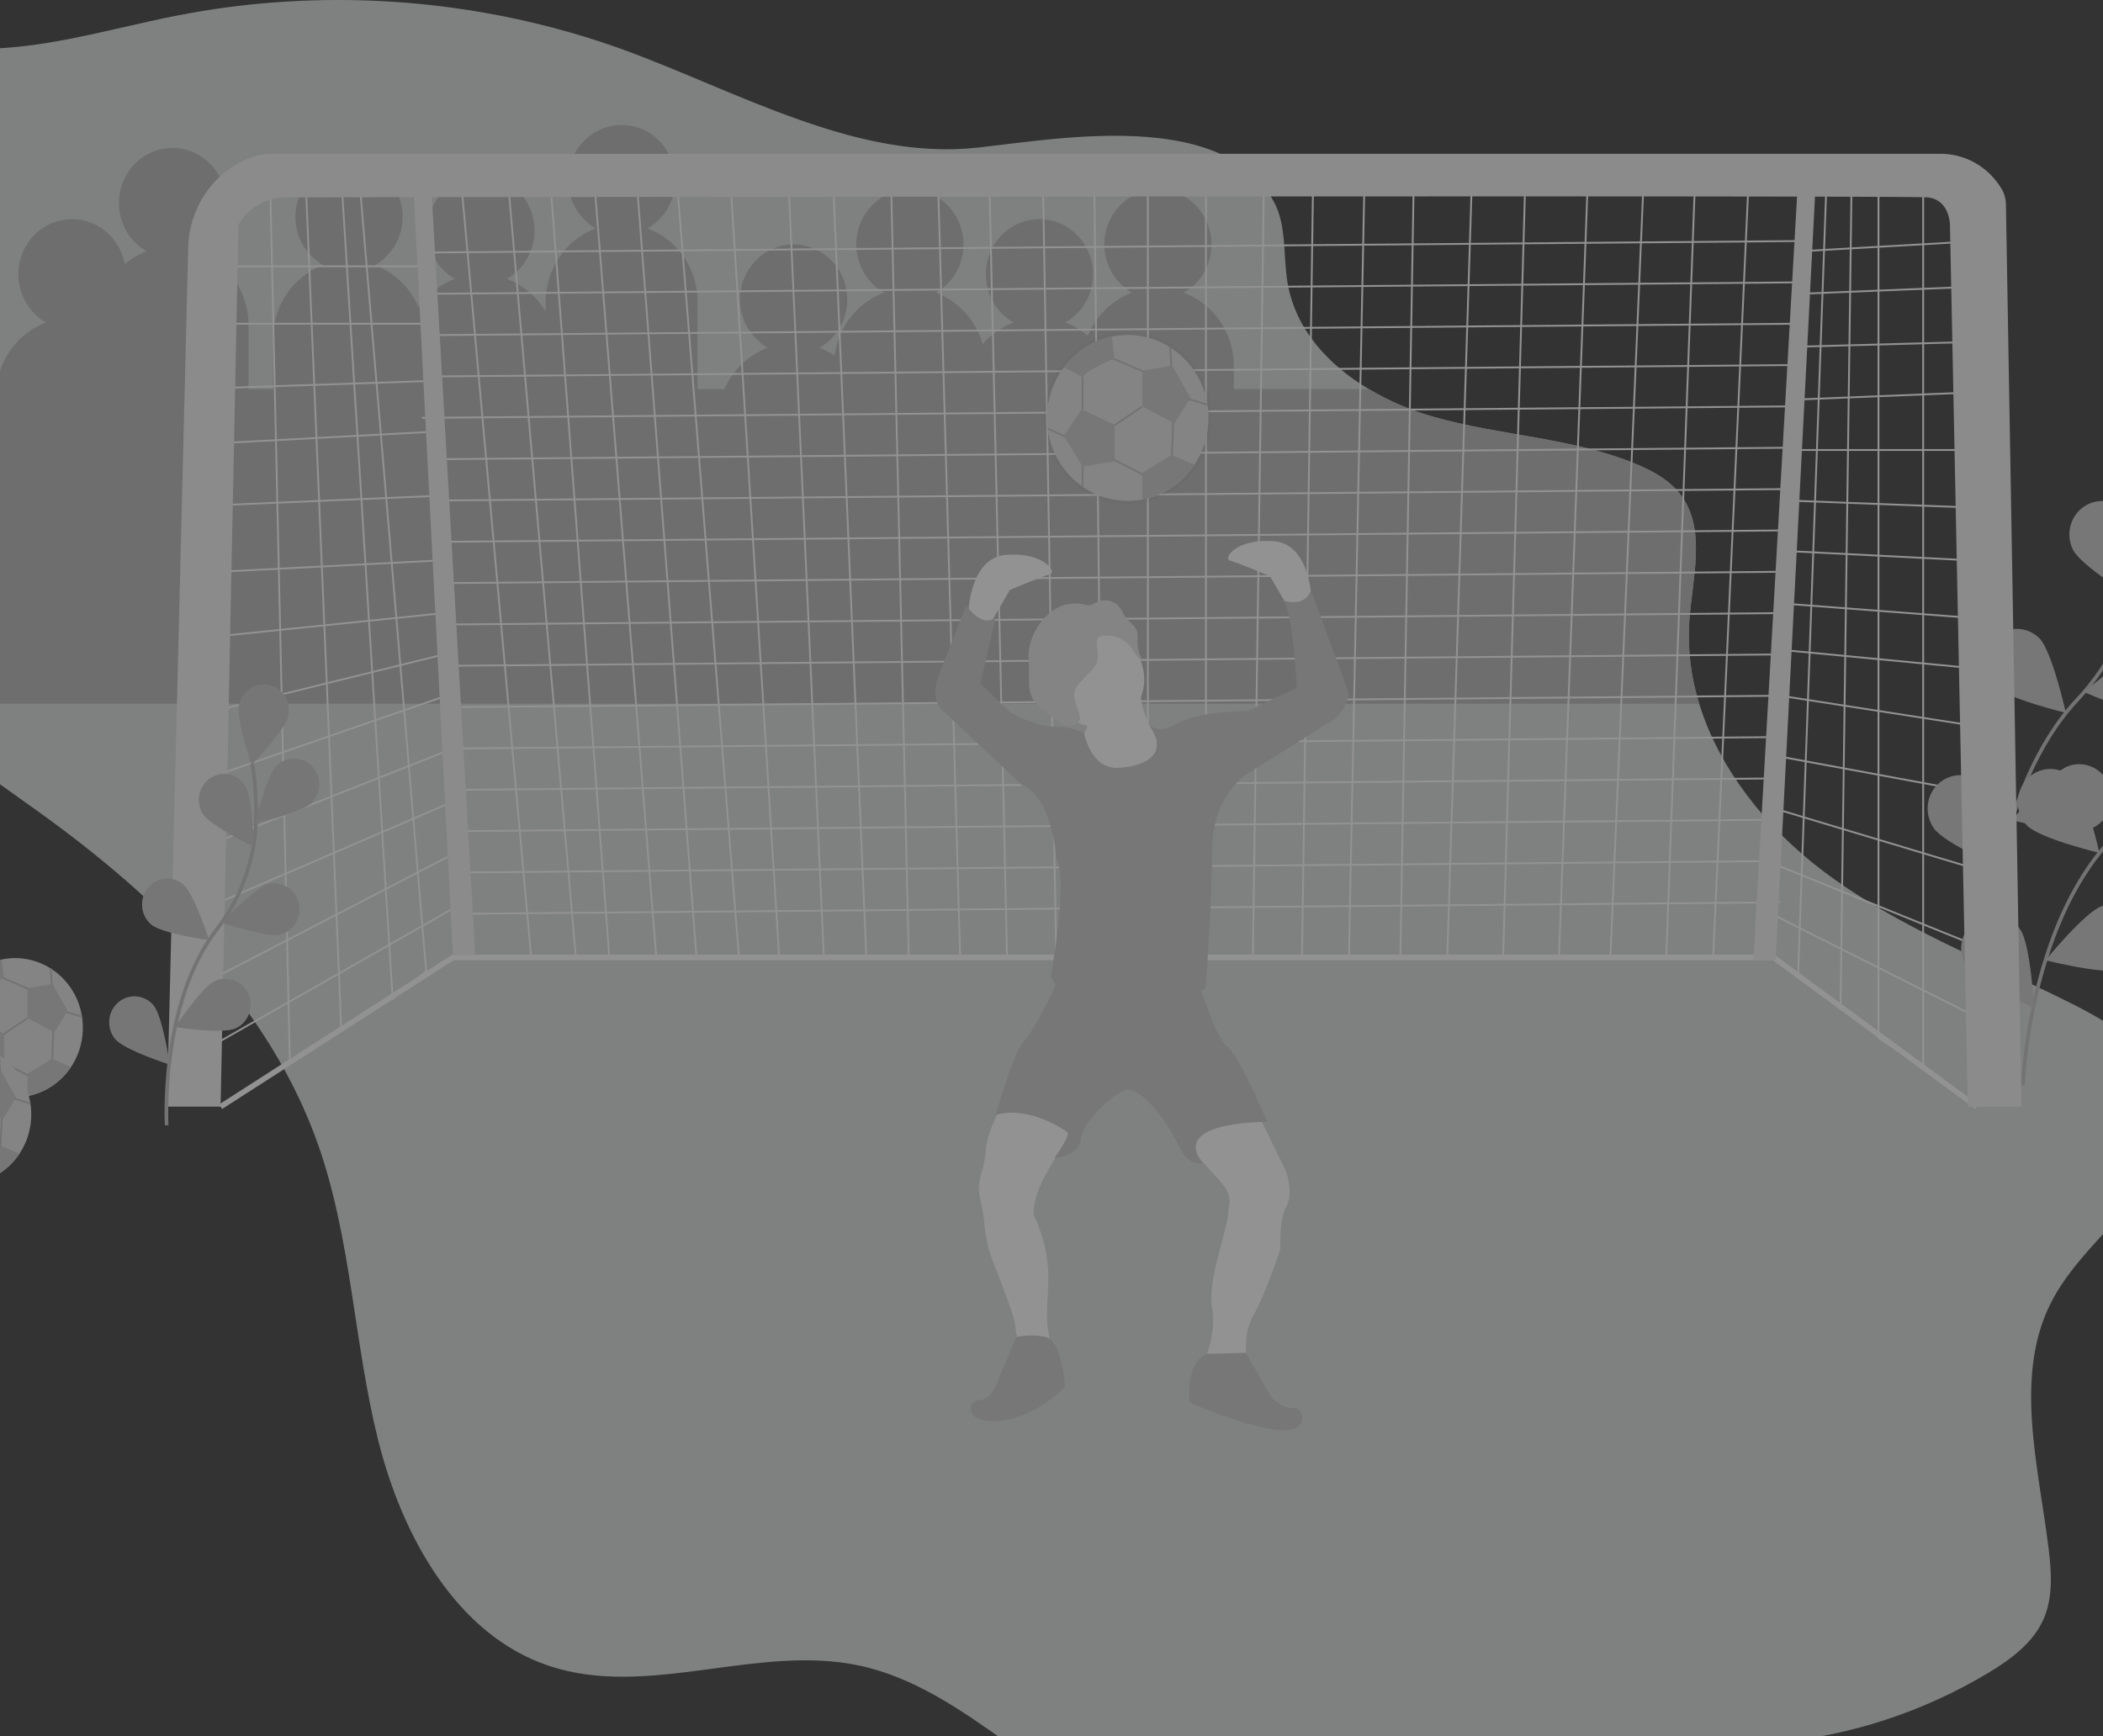 <svg width="1440" height="1189" viewBox="0 0 1440 1189" fill="none" xmlns="http://www.w3.org/2000/svg">
<rect x="0" y="0" width="1440" height="1189" fill="#333333" stroke="none"/>
<g opacity="0.5">
<path d="M-203.146 108.809C-197.454 158.516 -157.538 197.876 -148.068 246.97C-146.881 253.406 -146.155 259.923 -145.895 266.469C-144.534 294.664 -149.965 323.441 -147.165 351.683C-141.948 404.646 -110.63 446.034 -70.867 481.903C-40.788 508.966 -5.875 532.774 26.238 555.811C107.998 614.513 184.679 688.625 218.261 785.146C240.644 849.509 242.358 919.454 258.789 985.688C275.221 1051.92 312.643 1119.7 375.891 1140.82C443.774 1163.49 518.573 1125.69 588.43 1140.63C663.397 1156.67 716.562 1229.49 790.535 1250.06C884.519 1276.19 978.182 1211.97 1074.66 1198.59C1120.99 1192.16 1168.14 1197.62 1214.71 1193.5C1266.55 1188.86 1316.75 1172.47 1361.69 1145.5C1376.99 1136.27 1392.46 1124.93 1399.57 1108.17C1405.69 1093.69 1404.76 1077.18 1402.88 1061.5C1395.84 1003.32 1378.03 940.07 1406.05 888.932C1431.89 841.756 1494.51 808.01 1485.22 754.749C1479.64 722.686 1448.98 702.668 1420.55 688.311C1361.92 658.7 1299.47 635.521 1247.07 595.533C1209.59 566.881 1177.3 526.908 1163.53 481.95C1157.89 463.975 1155.56 445.074 1156.68 426.22C1158.61 396.5 1168.61 363.131 1151.17 339.339C1143.61 329.023 1132.03 322.686 1120.39 317.843C1076.48 299.602 1027.71 298.548 982.053 285.591C966.401 281.199 951.357 274.773 937.287 266.469C909.442 249.895 887.028 225.474 881.612 193.599C878.445 174.918 881.26 154.522 872.188 138.011C856.888 110.02 826.641 98.321 792.86 94.515C751.047 89.797 703.696 97.173 671.995 100.805L668.828 101.151C628.117 105.507 587.741 96.245 548.07 82.281C505.232 67.326 463.357 46.978 422.615 32.511C418.79 31.148 414.976 29.843 411.171 28.596C381.43 18.854 350.979 11.571 320.109 6.816C276.574 0.081 232.445 -1.67 188.534 1.595C166.264 3.245 144.105 6.206 122.165 10.464C115.719 11.722 109.283 13.069 102.858 14.506C65.496 22.73 28.334 32.778 -9.777 33.376C-12.515 33.376 -15.269 33.376 -18.008 33.376C-63.462 32.574 -109.942 20.701 -153.071 35.043C-172.685 41.6 -191.487 54.495 -199.382 74.057C-203.773 84.954 -204.477 97.11 -203.146 108.809Z" fill="#CCCDCD"/>
<path d="M-145.895 266.469H-106.622C-106.036 256.032 -102.486 246.001 -96.411 237.616C-90.336 229.232 -82.003 222.861 -72.443 219.294C-79.58 215.255 -85.207 208.892 -88.439 201.205C-91.671 193.519 -92.324 184.946 -90.296 176.836C-88.267 168.726 -83.672 161.54 -77.234 156.409C-70.796 151.277 -62.881 148.493 -54.734 148.493C-46.587 148.493 -38.671 151.277 -32.233 156.409C-25.795 161.54 -21.2 168.726 -19.172 176.836C-17.143 184.946 -17.796 193.519 -21.028 201.205C-24.261 208.892 -29.888 215.255 -37.025 219.294C-27.464 222.861 -19.131 229.232 -13.056 237.616C-6.982 246.001 -3.432 256.032 -2.846 266.469H-2.509C-1.645 256.32 2.022 246.635 8.061 238.556C14.1 230.477 22.259 224.339 31.578 220.866C26.154 217.797 21.573 213.369 18.261 207.992C14.95 202.615 13.014 196.465 12.636 190.113C12.257 183.762 13.447 177.415 16.095 171.663C18.743 165.91 22.763 160.94 27.782 157.213C32.8 153.486 38.654 151.124 44.799 150.347C50.944 149.569 57.181 150.402 62.929 152.766C68.677 155.131 73.75 158.951 77.676 163.871C81.602 168.791 84.254 174.652 85.386 180.909C89.885 177.135 94.969 174.163 100.425 172.118C93.288 168.08 87.661 161.716 84.429 154.03C81.197 146.344 80.543 137.771 82.572 129.661C84.6 121.551 89.195 114.365 95.634 109.233C102.072 104.102 109.987 101.317 118.134 101.317C126.281 101.317 134.197 104.102 140.635 109.233C147.073 114.365 151.668 121.551 153.696 129.661C155.725 137.771 155.072 146.344 151.839 154.03C148.607 161.716 142.98 168.08 135.843 172.118C145.901 175.863 154.591 182.704 160.729 191.708C166.867 200.713 170.155 211.444 170.144 222.439V266.469H186.974V231.874C186.963 220.879 190.251 210.148 196.389 201.144C202.528 192.139 211.217 185.298 221.275 181.553C214.138 177.515 208.511 171.152 205.279 163.465C202.047 155.779 201.393 147.206 203.422 139.096C205.45 130.986 210.045 123.8 216.483 118.668C222.922 113.537 230.837 110.752 238.984 110.752C247.131 110.752 255.047 113.537 261.485 118.668C267.923 123.8 272.518 130.986 274.546 139.096C276.575 147.206 275.922 155.779 272.689 163.465C269.457 171.152 263.83 177.515 256.693 181.553C263.344 184.043 269.432 187.898 274.587 192.883C279.742 197.868 283.857 203.879 286.68 210.551C292.834 201.559 301.53 194.73 311.587 190.988C304.451 186.95 298.823 180.587 295.591 172.9C292.359 165.214 291.706 156.641 293.734 148.531C295.763 140.421 300.358 133.235 306.796 128.103C313.234 122.972 321.15 120.187 329.296 120.187C337.443 120.187 345.359 122.972 351.797 128.103C358.235 133.235 362.83 140.421 364.859 148.531C366.887 156.641 366.234 165.214 363.002 172.9C359.77 180.587 354.142 186.95 347.005 190.988C358.095 195.136 367.49 203.024 373.657 213.365V206.714C373.647 195.719 376.935 184.988 383.073 175.983C389.211 166.979 397.901 160.138 407.958 156.393C400.821 152.355 395.194 145.991 391.962 138.305C388.73 130.618 388.077 122.045 390.105 113.936C392.134 105.826 396.729 98.639 403.167 93.508C409.605 88.377 417.52 85.592 425.667 85.592C433.814 85.592 441.73 88.377 448.168 93.508C454.606 98.639 459.201 105.826 461.229 113.936C463.258 122.045 462.605 130.618 459.373 138.305C456.141 145.991 450.513 152.355 443.376 156.393C453.434 160.138 462.124 166.979 468.262 175.983C474.4 184.988 477.688 195.719 477.678 206.714V266.469H496.037C498.897 259.957 502.995 254.099 508.089 249.238C513.184 244.377 519.172 240.612 525.702 238.164C518.566 234.125 512.938 227.762 509.706 220.075C506.474 212.389 505.821 203.816 507.849 195.706C509.878 187.596 514.473 180.41 520.911 175.279C527.349 170.148 535.265 167.363 543.412 167.363C551.558 167.363 559.474 170.148 565.912 175.279C572.35 180.41 576.945 187.596 578.974 195.706C581.002 203.816 580.349 212.389 577.117 220.075C573.885 227.762 568.257 234.125 561.121 238.164C564.748 239.518 568.217 241.285 571.463 243.432C572.755 233.769 576.595 224.654 582.565 217.073C588.536 209.493 596.41 203.735 605.336 200.424C598.199 196.385 592.572 190.022 589.34 182.335C586.107 174.649 585.454 166.076 587.483 157.966C589.511 149.856 594.106 142.67 600.544 137.538C606.982 132.407 614.898 129.622 623.045 129.622C631.192 129.622 639.107 132.407 645.545 137.538C651.984 142.67 656.578 149.856 658.607 157.966C660.635 166.076 659.982 174.649 656.75 182.335C653.518 190.022 647.891 196.385 640.754 200.424C648.418 203.301 655.317 207.987 660.898 214.105C666.478 220.223 670.583 227.602 672.883 235.648C678.624 228.989 685.892 223.908 694.026 220.866C686.89 216.828 681.262 210.464 678.03 202.778C674.798 195.091 674.145 186.518 676.173 178.408C678.202 170.299 682.797 163.112 689.235 157.981C695.673 152.85 703.588 150.065 711.735 150.065C719.882 150.065 727.798 152.85 734.236 157.981C740.674 163.112 745.269 170.299 747.298 178.408C749.326 186.518 748.673 195.091 745.441 202.778C742.209 210.464 736.581 216.828 729.444 220.866C735.057 222.971 740.275 226.057 744.866 229.987C747.662 223.18 751.795 217.04 757.008 211.953C762.221 206.866 768.401 202.94 775.159 200.424C768.022 196.385 762.395 190.022 759.163 182.335C755.931 174.649 755.277 166.076 757.306 157.966C759.334 149.856 763.929 142.67 770.368 137.538C776.806 132.407 784.721 129.622 792.868 129.622C801.015 129.622 808.931 132.407 815.369 137.538C821.807 142.67 826.402 149.856 828.43 157.966C830.459 166.076 829.805 174.649 826.573 182.335C823.341 190.022 817.714 196.385 810.577 200.424C820.635 204.168 829.325 211.009 835.463 220.014C841.601 229.018 844.889 239.749 844.878 250.744V266.469H937.287C951.353 274.766 966.391 281.187 982.037 285.575C1027.69 298.532 1076.47 299.586 1120.37 317.827C1132.02 322.671 1143.6 329.008 1151.16 339.323C1168.6 363.115 1158.59 396.484 1156.66 426.205C1155.54 445.044 1157.85 463.935 1163.47 481.903H-70.867C-110.645 446.113 -141.948 404.645 -147.165 351.683C-149.888 323.457 -144.534 294.68 -145.895 266.469Z" fill="#AAA9A9"/>
<path d="M1316.86 121.043V731.162L1286.27 710.719V121.043H1267.91L1260.26 690.276L1231.19 668.261L1251.08 113.181" stroke="#F1F1F2" stroke-width="1.25" stroke-miterlimit="10"/>
<path d="M1355.13 165.074L1231.2 172.15" stroke="#F1F1F2" stroke-width="1.25" stroke-miterlimit="10"/>
<path d="M1347.48 196.524L1231.2 201.241" stroke="#F1F1F2" stroke-width="1.25" stroke-miterlimit="10"/>
<path d="M1347.48 234.264L1231.2 237.409" stroke="#F1F1F2" stroke-width="1.25" stroke-miterlimit="10"/>
<path d="M1347.48 268.859L1231.2 273.577" stroke="#F1F1F2" stroke-width="1.25" stroke-miterlimit="10"/>
<path d="M1347.48 308.172H1226.61" stroke="#F1F1F2" stroke-width="1.25" stroke-miterlimit="10"/>
<path d="M1347.48 347.485L1223.55 342.767" stroke="#F1F1F2" stroke-width="1.25" stroke-miterlimit="10"/>
<path d="M1347.48 383.653L1223.55 377.363" stroke="#F1F1F2" stroke-width="1.25" stroke-miterlimit="10"/>
<path d="M1347.48 422.965L1223.55 413.53" stroke="#F1F1F2" stroke-width="1.25" stroke-miterlimit="10"/>
<path d="M1350.54 457.561L1218.96 444.981" stroke="#F1F1F2" stroke-width="1.25" stroke-miterlimit="10"/>
<path d="M1350.54 496.873L1218.96 476.431" stroke="#F1F1F2" stroke-width="1.25" stroke-miterlimit="10"/>
<path d="M1350.54 542.476L1214.37 517.316" stroke="#F1F1F2" stroke-width="1.25" stroke-miterlimit="10"/>
<path d="M1350.54 594.369L1214.37 553.484" stroke="#F1F1F2" stroke-width="1.25" stroke-miterlimit="10"/>
<path d="M1353.6 647.834L1209.78 589.651" stroke="#F1F1F2" stroke-width="1.25" stroke-miterlimit="10"/>
<path d="M1353.6 696.582L1209.78 624.246" stroke="#F1F1F2" stroke-width="1.25" stroke-miterlimit="10"/>
<path d="M1197.53 119.471L1173.05 655.681H1140.92L1160.81 119.471H1125.62L1102.67 655.681H1067.48L1087.37 119.471H1044.54L1029.24 655.681H990.988L1007.82 124.188H968.039L958.859 655.681H923.67L934.38 119.471H899.191L891.542 655.681H857.883L865.533 119.471H825.754V655.681H785.976V119.471H749.257L755.377 655.681H723.248L714.069 119.471H677.35L689.59 655.681H657.461L642.161 119.471H610.033L622.272 655.681H593.203L570.254 119.471H539.655L564.135 655.681H533.536L499.877 119.471H463.158L505.997 655.681H476.928L435.62 119.471H406.551L449.389 655.681H417.26L375.952 113.181H346.883L394.311 655.681H363.712L314.754 113.181" stroke="#F1F1F2" stroke-width="1.25" stroke-miterlimit="10"/>
<path d="M245.907 121.043L291.805 665.116L268.856 683.986L233.667 121.043H209.188L233.667 704.429L198.479 728.016L184.725 113.181" stroke="#F1F1F2" stroke-width="1.25" stroke-miterlimit="10"/>
<path d="M151.066 182.371H291.82" stroke="#F1F1F2" stroke-width="1.25" stroke-miterlimit="10"/>
<path d="M151.066 221.684H291.82" stroke="#F1F1F2" stroke-width="1.25" stroke-miterlimit="10"/>
<path d="M151.066 265.714L291.82 260.997" stroke="#F1F1F2" stroke-width="1.25" stroke-miterlimit="10"/>
<path d="M151.066 303.454L297.94 295.592" stroke="#F1F1F2" stroke-width="1.25" stroke-miterlimit="10"/>
<path d="M151.066 345.912L297.94 339.622" stroke="#F1F1F2" stroke-width="1.25" stroke-miterlimit="10"/>
<path d="M151.066 391.515L304.06 383.652" stroke="#F1F1F2" stroke-width="1.25" stroke-miterlimit="10"/>
<path d="M151.066 435.545L304.06 419.82" stroke="#F1F1F2" stroke-width="1.25" stroke-miterlimit="10"/>
<path d="M151.066 485.865L304.06 448.125" stroke="#F1F1F2" stroke-width="1.25" stroke-miterlimit="10"/>
<path d="M151.066 529.896L310.18 474.858" stroke="#F1F1F2" stroke-width="1.25" stroke-miterlimit="10"/>
<path d="M151.066 575.499L310.18 512.598" stroke="#F1F1F2" stroke-width="1.25" stroke-miterlimit="10"/>
<path d="M146.476 619.529L304.871 551.203" stroke="#F1F1F2" stroke-width="1.25" stroke-miterlimit="10"/>
<path d="M146.476 669.849L310.18 584.934" stroke="#F1F1F2" stroke-width="1.25" stroke-miterlimit="10"/>
<path d="M146.476 715.452L314.77 619.529" stroke="#F1F1F2" stroke-width="1.25" stroke-miterlimit="10"/>
<path d="M1231.2 165.074L291.821 172.936" stroke="#F1F1F2" stroke-width="1.25" stroke-miterlimit="10"/>
<path d="M1230.44 193.379L291.056 201.241" stroke="#F1F1F2" stroke-width="1.25" stroke-miterlimit="10"/>
<path d="M1229.67 221.684L290.291 229.547" stroke="#F1F1F2" stroke-width="1.25" stroke-miterlimit="10"/>
<path d="M1228.91 249.989L289.526 257.852" stroke="#F1F1F2" stroke-width="1.25" stroke-miterlimit="10"/>
<path d="M1228.14 278.294L288.761 286.157" stroke="#F1F1F2" stroke-width="1.25" stroke-miterlimit="10"/>
<path d="M1227.38 306.599L300.235 314.462" stroke="#F1F1F2" stroke-width="1.25" stroke-miterlimit="10"/>
<path d="M1226.61 334.905L299.47 342.767" stroke="#F1F1F2" stroke-width="1.25" stroke-miterlimit="10"/>
<path d="M1225.85 363.21L298.705 371.073" stroke="#F1F1F2" stroke-width="1.25" stroke-miterlimit="10"/>
<path d="M1225.08 391.515L297.94 399.378" stroke="#F1F1F2" stroke-width="1.25" stroke-miterlimit="10"/>
<path d="M1224.32 419.82L306.355 427.683" stroke="#F1F1F2" stroke-width="1.25" stroke-miterlimit="10"/>
<path d="M1223.55 448.125L305.59 455.988" stroke="#F1F1F2" stroke-width="1.25" stroke-miterlimit="10"/>
<path d="M1222.79 476.431L304.825 484.293" stroke="#F1F1F2" stroke-width="1.25" stroke-miterlimit="10"/>
<path d="M1222.02 504.736L310.18 512.598" stroke="#F1F1F2" stroke-width="1.25" stroke-miterlimit="10"/>
<path d="M1221.26 533.041L309.415 540.904" stroke="#F1F1F2" stroke-width="1.25" stroke-miterlimit="10"/>
<path d="M1220.49 561.346L313.24 569.209" stroke="#F1F1F2" stroke-width="1.25" stroke-miterlimit="10"/>
<path d="M1219.73 589.651L312.475 597.514" stroke="#F1F1F2" stroke-width="1.25" stroke-miterlimit="10"/>
<path d="M1218.96 617.957L311.71 625.819" stroke="#F1F1F2" stroke-width="1.25" stroke-miterlimit="10"/>
<path d="M1353.58 757.894L1214.36 655.681H310.164L151.066 757.894" stroke="#F1F1F2" stroke-width="3.75" stroke-miterlimit="10"/>
<path d="M1362.23 647.299C1362.23 647.299 1365.76 539.96 1422.25 479.34C1446.11 454.059 1461.34 421.503 1465.67 386.562C1467.6 369.965 1468.04 353.221 1467 336.54" stroke="#B3B3B3" stroke-width="2.5" stroke-miterlimit="10"/>
<path d="M1477.72 489.325C1465.58 491.165 1427.08 473.914 1427.08 473.914C1427.08 473.914 1459.07 445.939 1471.22 444.037C1476.99 443.3 1482.81 444.911 1487.43 448.527C1492.06 452.142 1495.12 457.475 1495.97 463.384C1496.82 469.293 1495.39 475.309 1491.98 480.145C1488.57 484.981 1483.45 488.253 1477.72 489.262V489.325Z" fill="#BBBBBB"/>
<path d="M1430.16 568.077C1418.48 572.008 1377.71 561.677 1377.71 561.677C1377.71 561.677 1404.64 528.56 1416.31 524.613C1419.1 523.61 1422.06 523.189 1425.02 523.376C1427.97 523.562 1430.85 524.352 1433.51 525.699C1436.16 527.047 1438.52 528.924 1440.46 531.221C1442.4 533.519 1443.87 536.19 1444.79 539.08C1445.71 541.969 1446.06 545.018 1445.82 548.049C1445.58 551.079 1444.76 554.03 1443.39 556.729C1442.03 559.427 1440.16 561.82 1437.89 563.765C1435.61 565.711 1432.99 567.172 1430.16 568.061V568.077Z" fill="#BBBBBB"/>
<path d="M1419.48 376.545C1425.15 387.741 1461.32 409.678 1461.32 409.678C1461.32 409.678 1464.61 366.654 1458.95 355.442C1457.6 352.778 1455.76 350.413 1453.52 348.482C1451.28 346.551 1448.7 345.092 1445.91 344.188C1443.12 343.284 1440.19 342.953 1437.28 343.214C1434.37 343.475 1431.54 344.322 1428.95 345.708C1426.36 347.094 1424.06 348.99 1422.18 351.29C1420.3 353.589 1418.88 356.247 1418 359.11C1417.12 361.974 1416.8 364.987 1417.05 367.979C1417.31 370.97 1418.13 373.881 1419.48 376.545Z" fill="#BBBBBB"/>
<path d="M1365 469.417C1373.67 478.365 1414.57 488.162 1414.57 488.162C1414.57 488.162 1405.19 446.097 1396.51 437.149C1392.33 432.966 1386.71 430.642 1380.87 430.678C1375.03 430.715 1369.44 433.109 1365.31 437.343C1361.17 441.578 1358.82 447.315 1358.76 453.315C1358.7 459.315 1360.94 465.099 1365 469.417Z" fill="#BBBBBB"/>
<path d="M1324.09 567.117C1331.15 577.433 1369.86 594.196 1369.86 594.196C1369.86 594.196 1367.54 551.093 1360.45 540.731C1358.78 538.246 1356.65 536.126 1354.18 534.493C1351.7 532.861 1348.94 531.748 1346.05 531.218C1343.16 530.689 1340.19 530.754 1337.32 531.41C1334.45 532.066 1331.74 533.299 1329.34 535.039C1326.94 536.779 1324.89 538.99 1323.33 541.546C1321.76 544.102 1320.7 546.951 1320.22 549.929C1319.73 552.907 1319.82 555.956 1320.48 558.898C1321.15 561.84 1322.37 564.617 1324.09 567.07V567.117Z" fill="#BBBBBB"/>
<path d="M1385.18 743.223C1385.18 743.223 1388.71 635.883 1445.2 575.263C1469.06 549.982 1484.29 517.426 1488.62 482.485C1490.55 465.888 1490.99 449.144 1489.95 432.463" stroke="#B3B3B3" stroke-width="2.5" stroke-miterlimit="10"/>
<path d="M1453.11 664C1441.43 667.931 1400.66 657.599 1400.66 657.599C1400.66 657.599 1427.59 624.482 1439.26 620.535C1442.05 619.532 1445.01 619.112 1447.96 619.298C1450.92 619.485 1453.8 620.275 1456.46 621.622C1459.11 622.969 1461.47 624.847 1463.41 627.144C1465.35 629.442 1466.82 632.113 1467.74 635.003C1468.66 637.892 1469.01 640.941 1468.77 643.972C1468.53 647.002 1467.71 649.953 1466.34 652.652C1464.98 655.35 1463.11 657.742 1460.84 659.688C1458.56 661.634 1455.93 663.094 1453.11 663.984V664Z" fill="#BBBBBB"/>
<path d="M1442.43 472.468C1448.1 483.664 1484.27 505.601 1484.27 505.601C1484.27 505.601 1487.56 462.577 1481.9 451.365C1479.18 445.985 1474.49 441.937 1468.86 440.112C1463.23 438.286 1457.13 438.833 1451.9 441.631C1446.66 444.43 1442.72 449.251 1440.95 455.034C1439.17 460.817 1439.7 467.088 1442.43 472.468Z" fill="#BBBBBB"/>
<path d="M1387.95 565.34C1396.62 574.288 1437.52 584.085 1437.52 584.085C1437.52 584.085 1428.14 542.02 1419.46 533.072C1415.28 528.889 1409.66 526.565 1403.82 526.601C1397.98 526.638 1392.39 529.031 1388.26 533.266C1384.12 537.501 1381.77 543.238 1381.71 549.238C1381.65 555.238 1383.89 561.022 1387.95 565.34Z" fill="#BBBBBB"/>
<path d="M1347.04 663.04C1354.1 673.356 1392.81 690.119 1392.81 690.119C1392.81 690.119 1390.49 647.016 1383.4 636.654C1381.73 634.169 1379.6 632.049 1377.13 630.416C1374.65 628.784 1371.89 627.671 1369 627.142C1366.11 626.612 1363.14 626.678 1360.27 627.333C1357.4 627.989 1354.69 629.222 1352.29 630.962C1349.89 632.702 1347.84 634.913 1346.28 637.469C1344.71 640.025 1343.65 642.874 1343.17 645.852C1342.68 648.831 1342.77 651.879 1343.43 654.821C1344.1 657.763 1345.32 660.54 1347.04 662.993V663.04Z" fill="#BBBBBB"/>
<path d="M128.867 169.524C129.616 139.096 150.118 112.363 179.049 105.837L179.875 105.664C181.043 105.425 182.233 105.309 183.424 105.318H1328.43C1336.89 105.248 1345.22 107.429 1352.61 111.651C1360 115.873 1366.2 121.991 1370.61 129.409L1370.9 129.928C1372.59 132.964 1373.49 136.389 1373.53 139.882L1384.17 757.878H1347.45L1335.21 154.035C1335.21 154.035 1335.21 136.737 1319.91 135.165C1317.57 134.929 1289.17 134.756 1242.79 134.646L1215.89 657.254H1200.59L1230.5 134.63C1026.56 134.221 527.385 134.74 295.707 135.023L325.418 654.109H310.119L283.436 135.039L195.251 135.149C188.784 135.153 182.432 136.897 176.825 140.208C171.218 143.518 166.552 148.28 163.29 154.019L151.051 757.863H114.332L128.867 169.524Z" fill="#E3E3E4"/>
<path d="M114.133 770.616C114.133 770.616 109.176 687.493 148.45 636.418C165.058 615.104 174.49 588.828 175.331 561.535C175.628 548.566 174.767 535.596 172.761 522.788" stroke="#B3B3B3" stroke-width="2.5" stroke-miterlimit="10"/>
<path d="M197.332 490.489C195.205 500.034 172.225 523.747 172.225 523.747C172.225 523.747 161.516 492.109 163.704 482.579C164.206 480.308 165.139 478.16 166.448 476.259C167.758 474.358 169.419 472.741 171.337 471.499C173.255 470.258 175.392 469.417 177.626 469.025C179.86 468.633 182.148 468.697 184.358 469.213C186.568 469.729 188.657 470.688 190.507 472.034C192.357 473.38 193.93 475.088 195.138 477.059C196.345 479.03 197.163 481.227 197.545 483.523C197.927 485.819 197.865 488.17 197.362 490.442L197.332 490.489Z" fill="#BBBBBB"/>
<path d="M213.335 549.898C206.496 556.723 174.673 563.799 174.673 563.799C174.673 563.799 182.46 531.296 189.299 524.487C190.924 522.865 192.843 521.587 194.948 520.728C197.052 519.868 199.301 519.443 201.566 519.476C203.83 519.51 206.066 520.002 208.146 520.923C210.226 521.845 212.108 523.179 213.687 524.848C215.265 526.518 216.508 528.491 217.344 530.654C218.18 532.817 218.594 535.129 218.561 537.456C218.529 539.784 218.05 542.082 217.153 544.219C216.257 546.357 214.959 548.292 213.335 549.914V549.898Z" fill="#BBBBBB"/>
<path d="M191.992 639.94C182.812 642.283 151.8 631.873 151.8 631.873C151.8 631.873 174.459 607.861 183.73 605.518C188.171 604.392 192.866 605.125 196.781 607.557C200.696 609.988 203.511 613.918 204.606 618.483C205.702 623.048 204.988 627.873 202.623 631.897C200.257 635.921 196.433 638.814 191.992 639.94Z" fill="#BBBBBB"/>
<path d="M160.904 704.335C152.168 708.25 119.962 703.36 119.962 703.36C119.962 703.36 138.322 675.746 147.104 671.909C149.188 670.923 151.442 670.375 153.735 670.295C156.028 670.216 158.313 670.608 160.457 671.448C162.601 672.288 164.56 673.56 166.219 675.188C167.879 676.816 169.206 678.768 170.122 680.93C171.038 683.092 171.525 685.42 171.555 687.778C171.585 690.135 171.157 692.476 170.295 694.661C169.434 696.847 168.157 698.834 166.539 700.506C164.921 702.177 162.995 703.501 160.873 704.398L160.904 704.335Z" fill="#BBBBBB"/>
<path d="M138.964 557.383C144.135 565.608 173.632 579.792 173.632 579.792C173.632 579.792 173.097 546.329 167.911 538.104C165.423 534.159 161.513 531.391 157.04 530.409C152.567 529.427 147.897 530.311 144.059 532.868C140.22 535.425 137.527 539.444 136.572 544.041C135.616 548.639 136.477 553.438 138.964 557.383Z" fill="#BBBBBB"/>
<path d="M103.546 633.1C110.875 639.39 143.156 643.824 143.156 643.824C143.156 643.824 132.906 612.06 125.562 605.801C123.818 604.315 121.806 603.197 119.642 602.51C117.478 601.824 115.203 601.582 112.948 601.798C110.692 602.015 108.5 602.687 106.498 603.774C104.495 604.861 102.72 606.344 101.274 608.136C99.829 609.929 98.741 611.996 98.073 614.221C97.404 616.445 97.169 618.784 97.38 621.102C97.591 623.42 98.244 625.672 99.302 627.731C100.36 629.79 101.802 631.614 103.546 633.1Z" fill="#BBBBBB"/>
<path d="M78.96 711.615C85.156 719.053 116.229 729.07 116.229 729.07C116.229 729.07 111.349 696.047 105.137 688.546C102.159 684.976 97.923 682.769 93.361 682.409C88.799 682.049 84.284 683.567 80.811 686.628C77.338 689.689 75.19 694.043 74.84 698.732C74.49 703.421 75.966 708.061 78.945 711.631L78.96 711.615Z" fill="#BBBBBB"/>
<path opacity="0.5" d="M197.332 490.489C195.205 500.034 172.225 523.747 172.225 523.747C172.225 523.747 161.516 492.109 163.704 482.579C164.206 480.308 165.139 478.16 166.448 476.259C167.758 474.358 169.419 472.741 171.337 471.499C173.255 470.258 175.392 469.417 177.626 469.025C179.86 468.633 182.148 468.697 184.358 469.213C186.568 469.729 188.657 470.688 190.507 472.034C192.357 473.38 193.93 475.088 195.138 477.059C196.345 479.03 197.163 481.227 197.545 483.523C197.927 485.819 197.865 488.17 197.362 490.442L197.332 490.489Z" fill="#BBBBBB"/>
<path opacity="0.5" d="M213.335 549.898C206.496 556.723 174.673 563.799 174.673 563.799C174.673 563.799 182.46 531.296 189.299 524.487C190.924 522.865 192.843 521.587 194.948 520.728C197.052 519.868 199.301 519.443 201.566 519.476C203.83 519.51 206.066 520.002 208.146 520.923C210.226 521.845 212.108 523.179 213.687 524.848C215.265 526.518 216.508 528.491 217.344 530.654C218.18 532.817 218.594 535.129 218.561 537.456C218.529 539.784 218.05 542.082 217.153 544.219C216.257 546.357 214.959 548.292 213.335 549.914V549.898Z" fill="#BBBBBB"/>
<path opacity="0.5" d="M191.992 639.94C182.812 642.283 151.8 631.873 151.8 631.873C151.8 631.873 174.459 607.861 183.73 605.518C188.171 604.392 192.866 605.125 196.781 607.557C200.696 609.988 203.511 613.918 204.606 618.483C205.702 623.048 204.988 627.873 202.623 631.897C200.257 635.921 196.433 638.814 191.992 639.94Z" fill="#BBBBBB"/>
<path opacity="0.5" d="M160.904 704.335C152.168 708.25 119.962 703.36 119.962 703.36C119.962 703.36 138.322 675.746 147.104 671.909C149.188 670.923 151.442 670.375 153.735 670.295C156.028 670.216 158.313 670.608 160.457 671.448C162.601 672.288 164.56 673.56 166.219 675.188C167.879 676.816 169.206 678.768 170.122 680.93C171.038 683.092 171.525 685.42 171.555 687.778C171.585 690.135 171.157 692.476 170.295 694.661C169.434 696.847 168.157 698.834 166.539 700.506C164.921 702.177 162.995 703.501 160.873 704.398L160.904 704.335Z" fill="#BBBBBB"/>
<path opacity="0.5" d="M138.964 557.383C144.135 565.608 173.632 579.792 173.632 579.792C173.632 579.792 173.097 546.329 167.911 538.104C165.423 534.159 161.513 531.391 157.04 530.409C152.567 529.427 147.897 530.311 144.059 532.868C140.22 535.425 137.527 539.444 136.572 544.041C135.616 548.639 136.477 553.438 138.964 557.383Z" fill="#BBBBBB"/>
<path opacity="0.5" d="M103.546 633.1C110.875 639.39 143.156 643.824 143.156 643.824C143.156 643.824 132.906 612.06 125.562 605.801C123.818 604.315 121.806 603.197 119.642 602.51C117.478 601.824 115.203 601.582 112.948 601.798C110.692 602.015 108.5 602.687 106.498 603.774C104.495 604.861 102.72 606.344 101.274 608.136C99.829 609.929 98.741 611.996 98.073 614.221C97.404 616.445 97.169 618.784 97.38 621.102C97.591 623.42 98.244 625.672 99.302 627.731C100.36 629.79 101.802 631.614 103.546 633.1Z" fill="#BBBBBB"/>
<path opacity="0.5" d="M78.96 711.615C85.156 719.053 116.229 729.07 116.229 729.07C116.229 729.07 111.349 696.047 105.137 688.546C102.159 684.976 97.923 682.769 93.361 682.409C88.799 682.049 84.284 683.567 80.811 686.628C77.338 689.689 75.19 694.043 74.84 698.732C74.49 703.421 75.966 708.061 78.945 711.631L78.96 711.615Z" fill="#BBBBBB"/>
<g opacity="0.1">
<path opacity="0.1" d="M381.001 451.003C380.817 450.767 380.725 450.61 380.725 450.61L381.001 451.003Z" fill="url(#paint0_linear)"/>
</g>
<path d="M861.218 762.329L880.725 802.428C880.725 802.428 885.927 817.131 880.725 826.487C875.523 835.844 876.824 855.233 876.824 855.233C876.824 855.233 866.42 886.683 857.96 901.354C849.499 916.026 854.701 937.522 854.701 937.522L820.889 941.532C820.889 941.532 833.894 915.46 830.069 896.071C826.244 876.682 841.13 841.284 841.13 829.223C841.13 826.55 844.389 820.527 837.872 811.847C831.354 803.167 806.661 781.104 807.273 768.399L861.218 762.329Z" fill="#F1F1F2"/>
<path d="M688.886 752.972C688.886 752.972 676.401 770.742 674.948 788.039C674.511 793.44 673.484 798.772 671.888 803.937C669.967 809.941 669.797 816.391 671.399 822.493C672.686 827.377 673.536 832.372 673.938 837.416C674.74 847.143 676.979 856.687 680.578 865.721C686.53 880.77 694.348 901.307 694.807 905.443C695.465 912.126 698.708 928.165 698.708 928.165L724.717 938.198C724.717 938.198 716.914 918.809 716.914 900.096C716.914 881.383 722.116 862.67 707.735 831.912C707.735 831.912 707.077 823.892 712.324 811.863C717.572 799.833 737.691 768.414 737.691 768.414L688.886 752.972Z" fill="#F1F1F2"/>
<g opacity="0.1">
<path opacity="0.1" d="M729.827 665.415C729.169 670.133 710.963 706.866 704.461 712.873C698.494 718.393 687.035 756.621 685.199 762.816C684.021 763.052 682.858 763.319 681.695 763.665C681.695 763.665 694.7 718.88 701.202 712.858C707.704 706.835 725.91 670.07 726.568 665.399C726.691 664.471 730.5 664.141 736.482 664.236C732.443 664.314 729.949 664.66 729.827 665.415Z" fill="black"/>
<path opacity="0.1" d="M775.373 746.289C784.553 744.952 802.683 767.675 809.843 783.715C810.256 784.642 810.669 785.492 811.097 786.294C815.136 793.842 819.711 796.043 822.878 796.562C820.782 796.955 813.698 797.285 807.839 786.294C807.41 785.492 806.997 784.642 806.584 783.715C800.021 768.996 784.17 748.679 774.562 746.446L775.373 746.289Z" fill="black"/>
<path opacity="0.1" d="M730.928 775.475L730.821 775.365C728.725 773.792 712.462 762.785 694.638 762.108C713.686 761.432 731.847 773.651 734.08 775.365L734.187 775.475C736.069 777.582 727.777 789.627 725.742 792.458C724.527 792.742 723.295 792.947 722.055 793.071C722.055 793.071 733.07 777.865 730.928 775.475Z" fill="black"/>
</g>
<path d="M898.289 413.404C898.289 413.404 898.289 372.629 872.28 370.616C846.271 368.604 837.091 382.646 842.369 383.983C847.648 385.319 869.679 394.676 869.679 394.676L883.984 419.411L898.289 413.404Z" fill="#F1F1F2"/>
<path d="M662.862 422.761C662.862 422.761 662.862 381.986 688.871 379.973C714.88 377.96 724.059 392.003 718.781 393.339C713.503 394.676 691.471 404.032 691.471 404.032L677.167 428.768L662.862 422.761Z" fill="#F1F1F2"/>
<path d="M780.575 464.873C780.575 464.873 778.617 491.605 794.88 506.985C811.143 522.364 757.167 541.737 757.167 541.737L733.101 512.331C733.101 512.331 752.608 500.301 742.281 479.576L780.575 464.873Z" fill="#F1F1F2"/>
<path d="M785.807 495.002L786.068 495.363L785.807 495.002Z" fill="#D39999"/>
<path d="M751.644 497.974C769.245 497.974 783.513 483.309 783.513 465.219C783.513 447.128 769.245 432.463 751.644 432.463C734.043 432.463 719.775 447.128 719.775 465.219C719.775 483.309 734.043 497.974 751.644 497.974Z" fill="#F1F1F2"/>
<path d="M751.506 445.248C751.781 448.566 752.011 452.104 750.527 455.06C749.701 456.547 748.67 457.903 747.467 459.086L740.705 466.178C738.607 468.064 736.977 470.436 735.947 473.097C734.019 479.702 739.71 486.259 739.527 493.162C738.507 494.806 736.992 496.061 735.213 496.737C733.434 497.412 731.489 497.472 729.674 496.905C728.202 496.326 726.817 495.537 725.558 494.562L719.117 490.049C714.145 486.558 708.943 482.784 706.449 477.154C703.833 471.226 704.721 464.37 704.598 457.859C704.313 453.898 704.257 449.923 704.43 445.955C704.866 442.171 705.9 438.485 707.49 435.042C710.371 428.157 715.092 422.251 721.106 418.012C724.116 415.924 727.505 414.482 731.069 413.772C734.634 413.061 738.301 413.097 741.852 413.876C742.993 414.245 744.176 414.461 745.371 414.521C747.681 414.521 749.67 412.948 751.797 412.021C754.502 410.935 757.479 410.794 760.269 411.622C763.059 412.449 765.507 414.197 767.234 416.597C768.641 418.641 769.452 421.078 770.921 423.06C773.109 426.016 776.674 427.887 778.158 431.268C779.642 434.649 778.647 438.518 778.968 442.166C779.426 445.427 780.403 448.588 781.86 451.522C778.249 450.233 776.49 446.176 774.21 443.062C772.405 440.751 770.14 438.863 767.568 437.523C764.995 436.184 762.174 435.424 759.293 435.294C757.305 435.199 753.617 435.042 752.042 436.599C750.022 438.549 751.246 442.81 751.506 445.248Z" fill="#D5D6D7"/>
<g opacity="0.1">
<path opacity="0.1" d="M786.053 495.332C785.869 495.096 785.777 494.955 785.777 494.955L786.053 495.332Z" fill="black"/>
<path opacity="0.1" d="M675.927 424.994C678.067 425.039 680.142 424.24 681.726 422.761L681.098 425.465C679.366 425.823 677.571 425.659 675.927 424.994Z" fill="black"/>
<path opacity="0.1" d="M791.224 498.792C807.517 524.502 770.829 526.373 770.829 526.373C768.034 526.77 765.188 526.561 762.476 525.76C764.168 525.965 765.878 525.965 767.571 525.76C767.571 525.76 806.89 523.763 786.052 495.379C787.41 497.017 789.209 498.205 791.224 498.792Z" fill="black"/>
<path opacity="0.1" d="M724.656 498.304C722.019 498.372 719.385 498.049 716.838 497.345C718.353 497.615 719.892 497.716 721.428 497.644C725.478 497.467 729.533 497.886 733.468 498.886C730.563 498.343 727.605 498.148 724.656 498.304Z" fill="black"/>
<path opacity="0.1" d="M643.355 460.863L661.561 414.741C662.293 415.765 663.079 416.747 663.917 417.682L646.614 461.46C638.811 480.849 649.215 487.532 649.215 487.532L703.191 538.34C723.998 546.36 726.599 588.472 726.599 588.472C735.06 604.511 722.698 669.362 722.698 669.362C730.898 684.065 742.327 691.377 754.673 694.396C741.103 692.022 728.374 684.678 719.485 668.686C719.485 668.686 731.847 603.851 723.386 587.796C723.386 587.796 720.785 545.684 699.978 537.664L645.956 486.935C645.956 486.935 635.552 480.252 643.355 460.863Z" fill="black"/>
<path opacity="0.1" d="M877.482 410.731C878.816 411.259 880.193 411.664 881.597 411.942C888.727 418.373 891.129 471.556 891.129 471.556L857.317 487.595C857.317 487.595 823.505 487.595 809.185 496.291C802.178 500.553 797.206 500.474 793.886 499.295C796.945 499.483 800.877 498.65 805.865 495.631C820.17 486.935 853.997 486.935 853.997 486.935L887.809 470.895C887.809 470.895 885.284 413.404 877.482 410.731Z" fill="black"/>
<path opacity="0.1" d="M883.158 412.209C888.099 412.87 894.892 412.131 897.646 404.048L899.176 408.215C894.908 414.442 887.105 413.294 883.158 412.209Z" fill="black"/>
</g>
<path d="M714.834 286.141C714.828 300.111 719.648 313.629 728.435 324.287C737.222 334.945 749.405 342.05 762.813 344.337C776.221 346.625 789.984 343.945 801.649 336.776C813.314 329.607 822.125 318.414 826.51 305.192C830.896 291.969 830.572 277.576 825.596 264.576C820.621 251.576 811.316 240.814 799.341 234.207C787.365 227.6 773.497 225.577 760.206 228.499C746.915 231.421 735.065 239.098 726.767 250.162C719.034 260.473 714.839 273.123 714.834 286.141Z" fill="url(#paint1_linear)"/>
<path d="M716.945 286.141C716.926 299.603 721.559 312.635 730.018 322.914C738.477 333.192 750.212 340.05 763.132 342.264C776.051 344.477 789.316 341.904 800.562 335.002C811.807 328.1 820.303 317.317 824.534 304.577C828.766 291.836 828.458 277.965 823.666 265.436C818.874 252.907 809.909 242.534 798.369 236.166C786.829 229.798 773.464 227.848 760.656 230.665C747.848 233.482 736.429 240.882 728.435 251.546C721.001 261.461 716.961 273.623 716.945 286.141Z" fill="#D5D6D7"/>
<path d="M741.24 258.229V280.276" stroke="#B3B3B3" stroke-width="1.25" stroke-miterlimit="10"/>
<path d="M782.212 278.31L759.829 293.5" stroke="#B3B3B3" stroke-width="1.25" stroke-miterlimit="10"/>
<path d="M759.829 244.532L786.037 255.792" stroke="#B3B3B3" stroke-width="1.25" stroke-miterlimit="10"/>
<path d="M803.662 282.225L802.224 316.506" stroke="#B3B3B3" stroke-width="1.25" stroke-miterlimit="10"/>
<path d="M786.037 326.791L756.494 311.616" stroke="#B3B3B3" stroke-width="1.25" stroke-miterlimit="10"/>
<path d="M741.24 314.069V333.206" stroke="#B3B3B3" stroke-width="1.25" stroke-miterlimit="10"/>
<path d="M730.286 299.366L717.404 293.5" stroke="#B3B3B3" stroke-width="1.25" stroke-miterlimit="10"/>
<path d="M802.224 253.826L801.245 237.802" stroke="#B3B3B3" stroke-width="1.25" stroke-miterlimit="10"/>
<path d="M810.807 272.445L826.779 277.131" stroke="#B3B3B3" stroke-width="1.25" stroke-miterlimit="10"/>
<path d="M815.091 272.445L802.714 250.398L782.228 253.826V278.31L804.136 290.072L815.091 272.445Z" fill="#BBBBBB"/>
<path d="M728.435 251.483L741.256 258.229C745.539 252.348 763.164 245.492 763.164 245.492L761.328 230.443C748.251 233.141 736.566 240.615 728.435 251.483Z" fill="#BBBBBB"/>
<path d="M763.164 291.047L740.766 280.276L728.374 298.391L741.24 319.447L763.164 316.019V291.047Z" fill="#BBBBBB"/>
<path d="M782.212 323.85V341.949C789.387 340.593 796.23 337.789 802.346 333.7C808.462 329.611 813.729 324.318 817.845 318.126L802.224 311.537L782.212 323.85Z" fill="#BBBBBB"/>
<path d="M-35.969 703.8C-35.967 715.088 -32.065 726.008 -24.96 734.615C-17.855 743.222 -8.008 748.957 2.827 750.798C13.662 752.639 24.781 750.466 34.203 744.667C43.625 738.869 50.738 729.82 54.275 719.134C57.812 708.448 57.543 696.818 53.516 686.316C49.489 675.815 41.965 667.124 32.286 661.792C22.606 656.461 11.399 654.834 0.662 657.202C-10.076 659.57 -19.647 665.78 -26.346 674.724C-32.588 683.059 -35.972 693.282 -35.969 703.8Z" fill="#D5D6D7"/>
<path d="M18.772 697.227L-0.016 709.964" stroke="#B3B3B3" stroke-width="1.25" stroke-miterlimit="10"/>
<path d="M-0.016 668.89L21.97 678.341" stroke="#B3B3B3" stroke-width="1.25" stroke-miterlimit="10"/>
<path d="M36.749 700.513L35.555 729.275" stroke="#B3B3B3" stroke-width="1.25" stroke-miterlimit="10"/>
<path d="M21.97 737.892L-2.815 725.155" stroke="#B3B3B3" stroke-width="1.25" stroke-miterlimit="10"/>
<path d="M35.556 676.69L34.729 663.26" stroke="#B3B3B3" stroke-width="1.25" stroke-miterlimit="10"/>
<path d="M42.746 692.305L56.148 696.236" stroke="#B3B3B3" stroke-width="1.25" stroke-miterlimit="10"/>
<path d="M46.342 692.305L35.953 673.828L18.772 676.69V697.227L37.147 707.086L46.342 692.305Z" fill="#BBBBBB"/>
<path d="M-26.346 674.724L-15.636 680.385C-12.041 675.463 2.723 669.708 2.723 669.708L1.193 657.128C-9.75 659.389 -19.53 665.638 -26.346 674.724Z" fill="#BBBBBB"/>
<path d="M2.784 707.904L-15.988 698.878L-26.392 714.068L-15.59 731.728L2.784 728.85V707.904Z" fill="#BBBBBB"/>
<path d="M18.772 735.423V750.661C24.79 749.522 30.528 747.169 35.657 743.739C40.785 740.308 45.202 735.868 48.652 730.674L35.556 725.155L18.772 735.423Z" fill="#BBBBBB"/>
<path d="M-71.311 763.256C-71.308 774.544 -67.406 785.464 -60.301 794.071C-53.196 802.678 -43.349 808.413 -32.514 810.254C-21.679 812.095 -10.56 809.922 -1.138 804.124C8.284 798.325 15.397 789.276 18.934 778.59C22.471 767.904 22.202 756.274 18.175 745.773C14.148 735.271 6.624 726.581 -3.056 721.249C-12.735 715.917 -23.942 714.29 -34.68 716.658C-45.417 719.027 -54.988 725.236 -61.687 734.181C-67.929 742.515 -71.313 752.738 -71.311 763.256Z" fill="#D5D6D7"/>
<path d="M1.407 759.97L0.214 788.715" stroke="#B3B3B3" stroke-width="1.25" stroke-miterlimit="10"/>
<path d="M0.214 736.146L-0.612 722.717" stroke="#B3B3B3" stroke-width="1.25" stroke-miterlimit="10"/>
<path d="M7.405 751.761L20.807 755.693" stroke="#B3B3B3" stroke-width="1.25" stroke-miterlimit="10"/>
<path d="M11 751.762L0.612 733.269L-16.57 736.147V756.683L1.82 766.543L11 751.762Z" fill="#BBBBBB"/>
<path d="M-16.57 794.832V810.07C-10.554 808.935 -4.817 806.587 0.311 803.162C5.439 799.737 9.857 795.303 13.31 790.115L0.214 784.595L-16.57 794.832Z" fill="#BBBBBB"/>
<path d="M645.956 486.935L699.932 537.743C720.739 545.763 723.34 587.875 723.34 587.875C731.801 603.914 719.439 668.764 719.439 668.764C750.038 723.582 825.448 676.784 825.448 676.784C825.448 676.784 825.601 674.866 825.846 671.485C826.06 668.529 826.351 664.44 826.672 659.581C827.101 653.291 827.59 645.696 828.049 637.456C829.074 619.451 830.008 598.473 830.008 581.868C830.008 545.102 853.416 530.399 853.416 530.399L893.913 504.83L907.407 496.307C921.712 490.285 923.671 474.921 923.671 474.921L897.662 404.064C893.408 416.55 879.501 411.533 877.696 410.826C885.346 414.379 887.901 470.911 887.901 470.911L854.089 486.951C854.089 486.951 820.277 486.951 805.957 495.647C793.717 503.038 787.735 497.377 786.205 495.505C806.768 523.81 767.586 525.713 767.586 525.713C746.779 528.386 742.22 501.654 742.22 501.654C742.22 501.654 731.158 496.936 721.412 497.644C711.667 498.352 692.145 488.209 692.145 488.209L671.338 468.159L681.741 422.698C672.562 430.718 661.577 414.678 661.577 414.678L643.37 460.8C635.552 480.252 645.956 486.935 645.956 486.935Z" fill="#BBBBBB"/>
<path d="M730.929 775.475C733.07 777.865 722.04 793.087 722.04 793.087C722.04 793.087 738.946 791.75 740.246 779.721C740.369 778.72 740.589 777.735 740.904 776.78C744.82 764.688 763.731 747.531 772.115 746.305C781.294 744.968 799.424 767.691 806.584 783.731C806.997 784.658 807.41 785.508 807.839 786.31C814.831 799.393 823.49 796.436 823.49 796.436C818.9 790.618 817.952 786.011 819.39 782.284C825.081 767.864 867.705 768.289 867.705 768.289C867.705 768.289 848.199 722.167 840.396 716.82C832.593 711.474 820.231 671.359 820.231 671.359C820.231 671.359 727.226 660.666 726.584 665.336C725.941 670.007 707.719 706.788 701.217 712.795C694.715 718.802 681.71 763.602 681.71 763.602C703.818 756.919 728.205 773.289 730.806 775.302L730.929 775.475Z" fill="#BBBBBB"/>
<path d="M853.094 926.435L870.979 957.524C870.979 957.524 879.44 965.544 885.942 964.207C892.444 962.871 898.946 982.92 872.28 978.91C845.613 974.9 814.402 960.197 814.402 960.197C814.402 960.197 811.48 933.119 826.427 927.174L853.094 926.435Z" fill="#BBBBBB"/>
<path d="M695.709 915.743L681.726 949.504C681.726 949.504 677.824 958.939 670.022 958.939C662.219 958.939 659.618 975.655 684.984 972.982C710.351 970.309 729.215 949.583 729.215 949.583C729.215 949.583 727.257 917.504 715.553 915.491C708.988 914.208 702.241 914.294 695.709 915.743Z" fill="#BBBBBB"/>
</g>
<defs>
<linearGradient id="paint0_linear" x1="380.802" y1="451.003" x2="380.802" y2="450.61" gradientUnits="userSpaceOnUse">
<stop stop-color="#808080" stop-opacity="0.25"/>
<stop offset="0.54" stop-color="#808080" stop-opacity="0.12"/>
<stop offset="1" stop-color="#808080" stop-opacity="0.1"/>
</linearGradient>
<linearGradient id="paint1_linear" x1="60187.4" y1="32071.8" x2="60187.4" y2="23226.4" gradientUnits="userSpaceOnUse">
<stop stop-color="#808080" stop-opacity="0.25"/>
<stop offset="0.54" stop-color="#808080" stop-opacity="0.12"/>
<stop offset="1" stop-color="#808080" stop-opacity="0.1"/>
</linearGradient>
</defs>
</svg>
